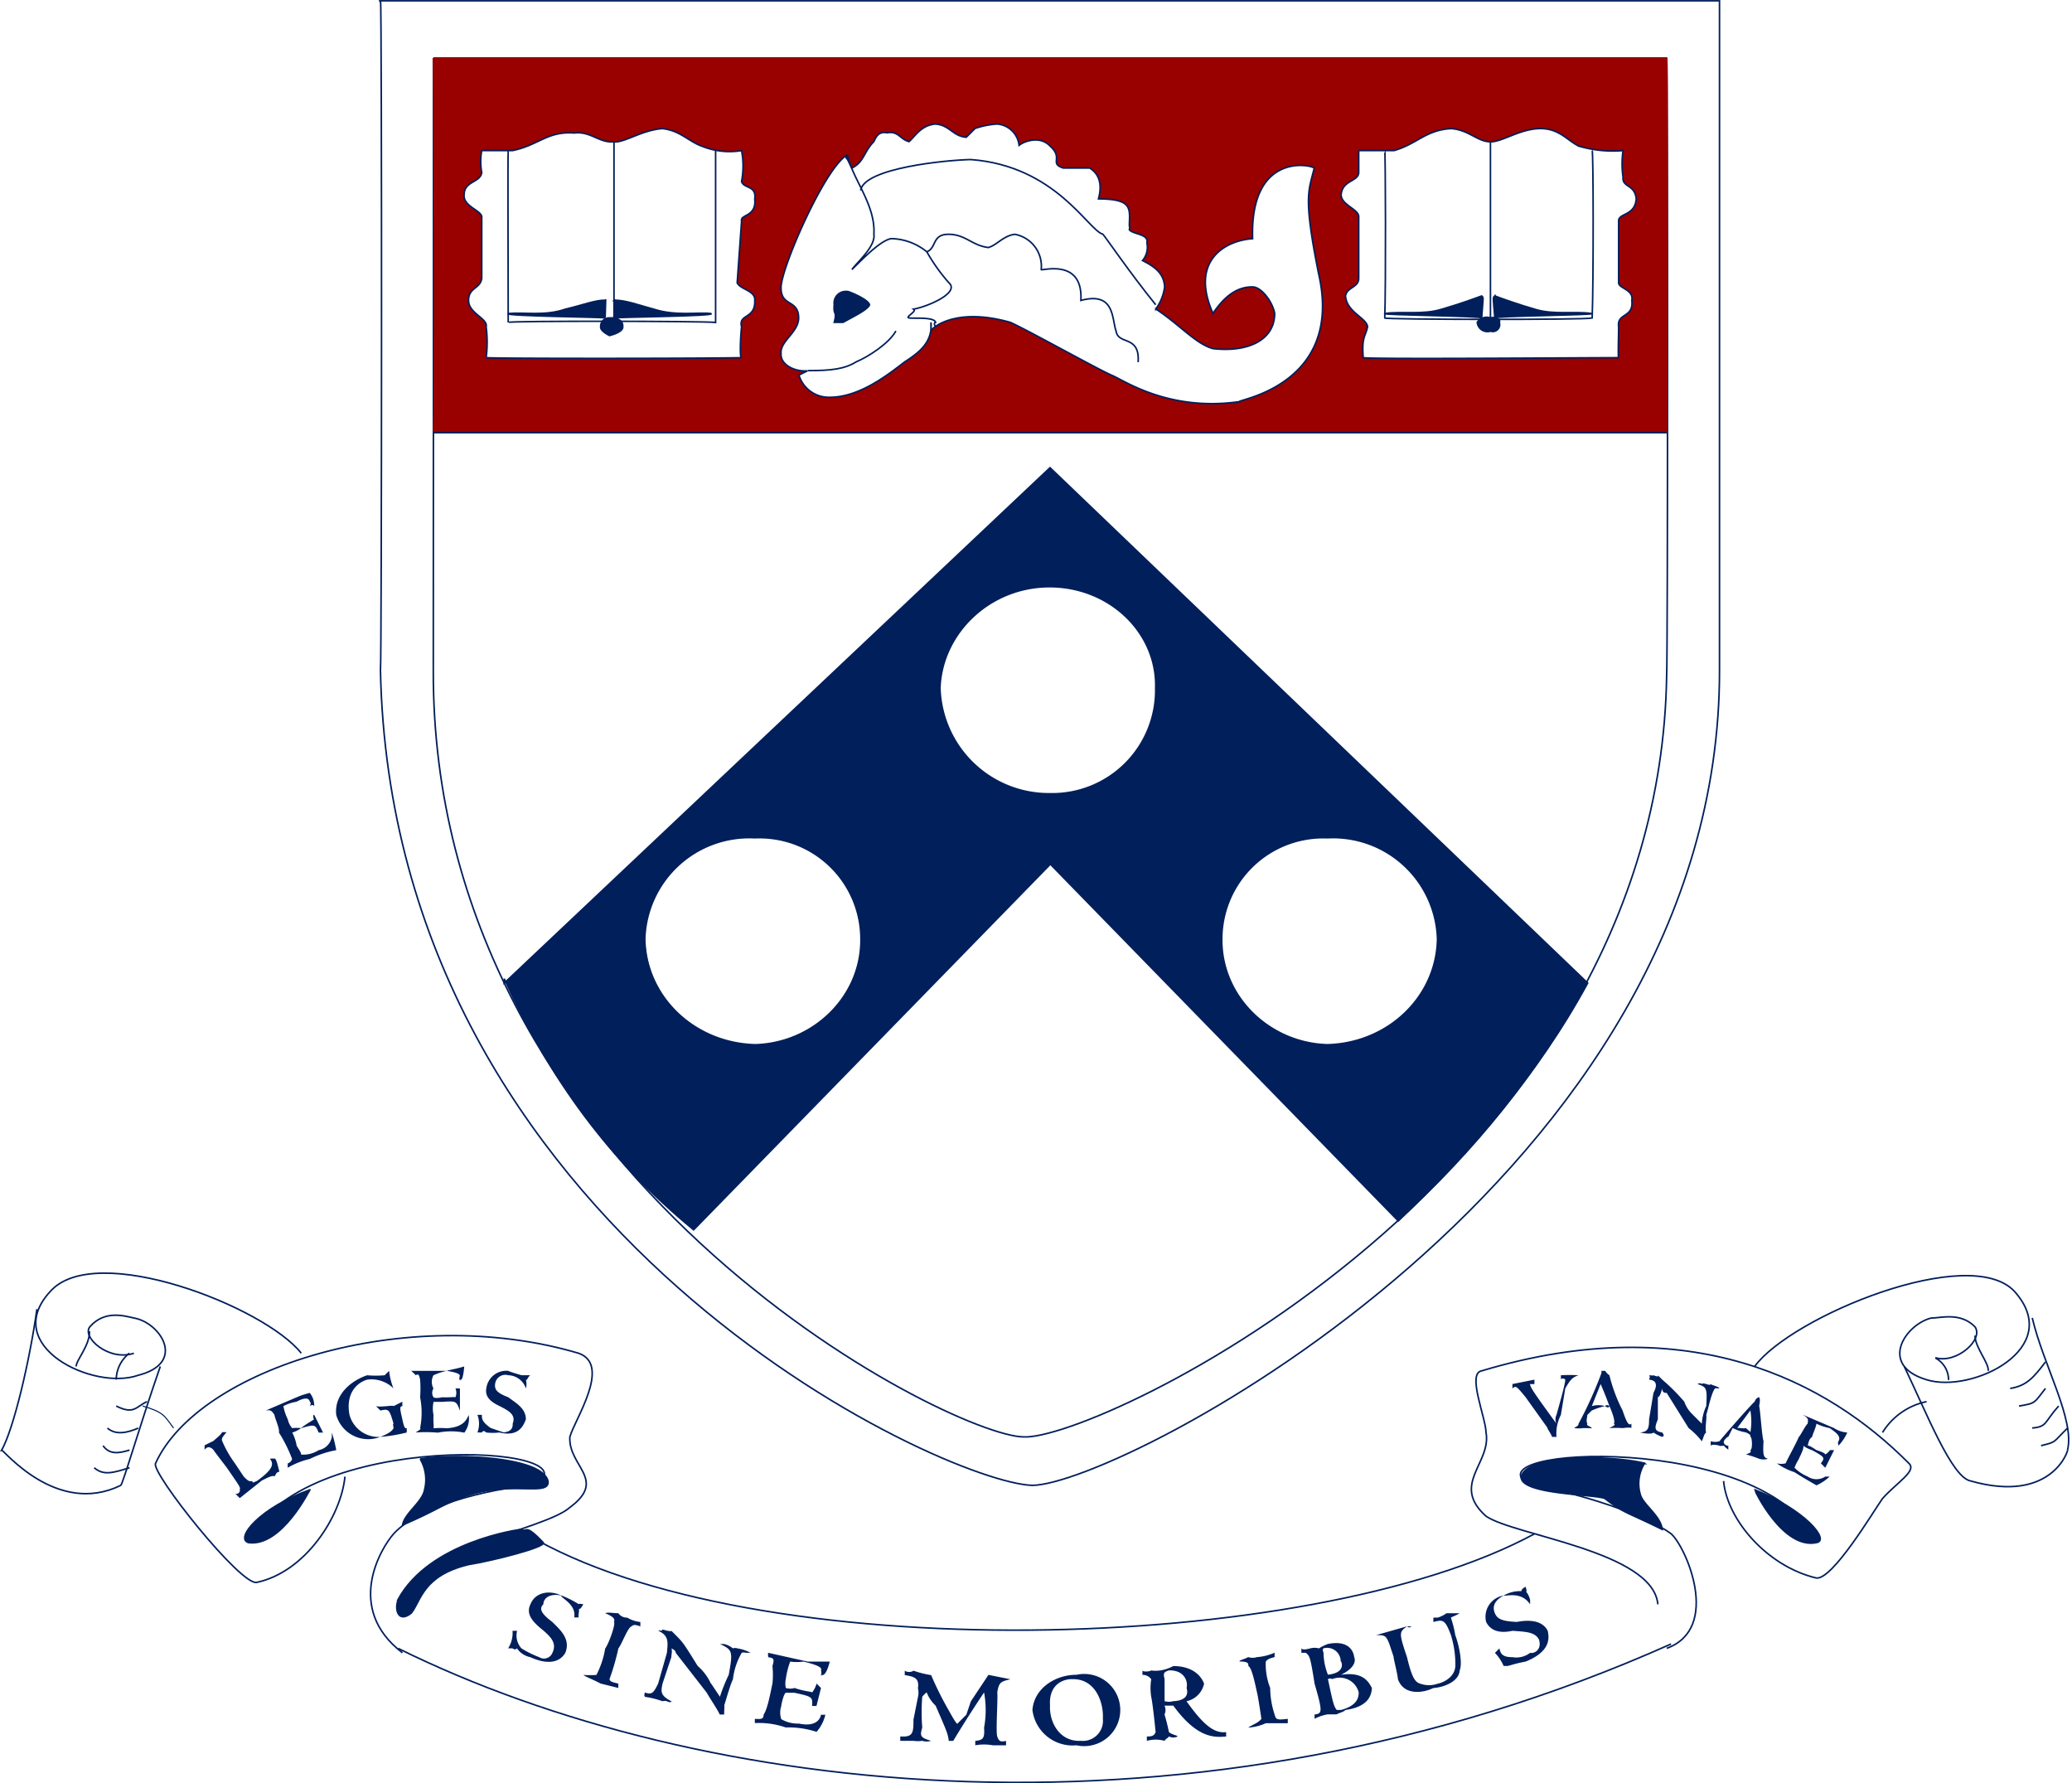<svg id="svg7009" xmlns="http://www.w3.org/2000/svg" viewBox="0 0 249.76 214.91">
  <defs>
    <style>
      .cls-1 {
        fill: #fff;
      }

      .cls-2, .cls-4, .cls-6, .cls-7 {
        fill: none;
        stroke-miterlimit: 3.86;
      }

      .cls-2, .cls-4, .cls-7 {
        stroke: #011f5b;
      }

      .cls-2, .cls-6 {
        stroke-width: 0.19px;
      }

      .cls-3 {
        fill: #011f5b;
      }

      .cls-4 {
        stroke-width: 0.13px;
      }

      .cls-4:hover {
        stroke: #337ab7;
      }

      .cls-5 {
        fill: #900;
      }

      .cls-6 {
        stroke: #900;
      }

      .cls-7 {
        stroke-width: 0.19px;
      }
      #g4754 {
        fill: blue;
      }

      #g4764:hover {
        cursor: pointer;
      }

      #g4764:hover > .cls-1 {
        fill: #67a4cc;
      }

    </style>
  </defs>
  <title>upenn</title>
  <g id="g4754">
    <g id="g4764">
      <path id="path4770" class="cls-1 hov" d="M.43,174.57C3,171.74,2.14,157.64,6.8,154.93c6.05-3,21.89.5,29.2,9,14.53-3.55,30.57-3.27,35,1.06.78,5.9-3.08,6.27-2.12,8,4.29,10.1-2.9,9.54-5.31,11.68,20.94,15,89.79,16.67,121.05,1.06-13.29-5.69-4-7.79-5.31-13.27-.62-2.64-2.73-4-1.06-6.9,10.23-2.93,16.31-3.48,25.48-2.12a27.58,27.58,0,0,1,8.5,1.59c-2.18-2.68,27.41-18.44,31.86-6.37A116.26,116.26,0,0,1,250,174.57c-4.21,5.74-9,6-13.8,3.19-2-1-1.19-3.53-4.78-8.5-1.11,1.09-2.77,1.09-5.31,3.72.6,1,4.2,4,4.25,4.25-3.37,2.81-7.51,11.66-11.15,13.27-11.3-3-11.3-12.4-11.15-12.21-4.57-.19-10.38-2.12-10.62-2.12-1.42,5.81,3.83,8.57,3.72,8.49,2.05,4.78,5.65,10,1.06,13.27C150.36,226.22,71,214.6,46.62,197.4c-5.49-6.31,2.25-12.94,2.12-12.74a8,8,0,0,0,1.59-8.49,19.87,19.87,0,0,0-9,2.12c-1.56,7.28-3.78,10.32-10.09,12.74-2.81.07-11.11-10.72-12.74-14.34,1.63-1.64,2.46-4.4,2.66-4.25-1.3-.71-3.51-2.64-3.72-2.65.21,0-2.56,9.14-2.66,9.56-6.82,2.07-11,.68-14.34-4.78" transform="translate(-0.22 -0.33)"/>
      <path id="path4772" class="cls-2" d="M4.67,158.11c-.88,6.29-2.8,14.42-4.25,17,.21-.07,6.63,8,14.34,4.25.23,0,2.32-7.27,4.78-14.34" transform="translate(-0.22 -0.33)"/>
      <path id="path4774" class="cls-1 hov" d="M46.09.43h161.4c0,.17,0,79.36,0,80.7.07,61-72.27,98.13-82.83,98.22-10.56-.28-77.16-30.55-78.58-98.22.15-1.05.17-80.53,0-80.7" transform="translate(-0.22 -0.33)"/>
      <path id="path4776" class="cls-2 hov" d="M46.09.43h161.4c0,.17,0,79.36,0,80.7.07,61-72.27,98.13-82.83,98.22-10.56-.28-77.16-30.55-78.58-98.22C46.24,80.07,46.26.6,46.09.43Z" transform="translate(-0.22 -0.33)"/>
      <path id="path4778" class="cls-1 hov" d="M52.46,7.33H201.12c.14-.17.14,72.92,0,74.33-.87,60.51-68.81,92.37-77.52,91.85-8.73-.07-71.33-31.26-71.15-92.38,0-1,0-74,0-73.8" transform="translate(-0.22 -0.33)"/>
      <path id="path4780" class="cls-2 hov" d="M52.46,7.33H201.12c.14-.17.14,72.92,0,74.33-.87,60.51-68.81,92.37-77.52,91.85-8.73-.07-71.33-31.26-71.15-92.38C52.46,80.12,52.48,7.15,52.46,7.33Z" transform="translate(-0.22 -0.33)"/>
      <path id="path4782" class="cls-2 hov" d="M48.21,199c36.16,17.89,96,25.11,153.44-.53" transform="translate(-0.22 -0.33)"/>
      <path id="path4784" class="cls-3 hov" d="M57.77,170.86a3,3,0,0,1,0,2.12h.53c0-.21,0-.27,0,0,.18-.25.26-.22.53,0a7,7,0,0,0,1.59,0c2.23.53,2.86-.69,3.19-1.59,0-1.36-1.27-2-2.12-2.66-1.48-.55-1.66-1-1.59-1.59a1.24,1.24,0,0,1,1.59-1.06,2.29,2.29,0,0,1,2.12,1.59,2,2,0,0,0,0-1.06c.14.18.26-.39.53-.53h-.53s-.15,0-.53,0c.07,0-1.14-.31-1.59-.53a2.43,2.43,0,0,0-2.65,2.12c-.2,1.07.66,1.68,1.59,2.12,1.16.59,2,1.06,1.59,2.12.06,1-.87,1-1.06,1.06-.6-.18-1.24-.42-1.59-.53-1-.7-1.09-1.1-1.06-1.59h-.53Zm-2.12-3.19h-.53a1.38,1.38,0,0,1,0,1.06c-.2-.06-.84.05-1.59,0-.54.12-.94.11-1.06,0a1,1,0,0,1,0-1.06,1.68,1.68,0,0,1,0-1.59,8.18,8.18,0,0,1,1.59-.53c1,.15,1.49.33,1.59.53-.07.4-.1.57,0,.53,0,.19.07.21,0,0,.29.2.44-.57.53-1.59-1,.3-1.41.33-2.12.53H49.8c.23.25.31.26.53.53.29-.18.4-.13.53.53a13.35,13.35,0,0,1,0,2.12,9.6,9.6,0,0,1,0,3.72c.15.14-.1.22-.53.53A16.8,16.8,0,0,1,53,173a8,8,0,0,1,3.19,0,2.83,2.83,0,0,0,.53-2.12c-.27.52-.56,1.45-2.65,1.59a9.85,9.85,0,0,0-1.59,0c.05-.44-.06-.88,0-1.59a3.75,3.75,0,0,1,0-1.59c.14,0,.3,0,1.06,0,1.69-.13,1.69-.09,2.12,1.06v-2.65Zm-8,0a8.37,8.37,0,0,1-.53-2.12l-.53.53c0,.07,0,.1,0,0a11.78,11.78,0,0,1-2.12,0c-1.83.62-4,2.27-3.72,4.78a4,4,0,0,0,5.31,2.65,19.38,19.38,0,0,0,3.19-.53v-.53c-.2.06-.31,0-.53-1.06-.33-1.41-.32-1.54,0-1.59v-.53l-1.06.53c-.06-.15-1.56.17-2.12,0l.53.53c1-.2,1.07-.21,1.59,1.59-.13,0,0,.39,0,.53-.21.46-.89.77-1.59,1.06a3.62,3.62,0,0,1-3.72-2.65c-.45-2.41.69-3.8,2.12-4.25a3.8,3.8,0,0,1,3.19,1.06Zm-9.56,3.19h0c-.2-.06-.09.53,0,.53-.33.22-.9.52-1.59,1.06a5.43,5.43,0,0,0-1.06,0,2.28,2.28,0,0,1-.53-1.06,6,6,0,0,1-.53-1.59,5.22,5.22,0,0,1,1.59-.53c.94-.51,1.5-.5,1.59,0,.13.07.16.24,0,.53.26-.17.37-.18.53,0a2.35,2.35,0,0,0-.53-1.59,9.52,9.52,0,0,0-1.59.53l-3.72,1.59s0,0,0,0c.54-.07.67-.06,1.06.53,0,.32.65,1.65.53,2.12a17.53,17.53,0,0,1,1.59,3.19.77.77,0,0,1-.53.53v.53a9.58,9.58,0,0,1,2.66-1.06,12,12,0,0,1,3.19-1.06,15.1,15.1,0,0,0-.53-2.12v.53a2,2,0,0,1-1.59,1.59,3.42,3.42,0,0,1-2.12.53c.05-.14-.19-.52-.53-1.06a5.36,5.36,0,0,0-.53-1.59,3.83,3.83,0,0,0,1.06-.53c1.7-.49,1.71-.44,2.12.53h.53l-1.06-2.12Zm-5.31,5.31c.41.57.48,1.17-1.59,2.65-.35.15-.59.31-.53,0-.45.14-.68-.16-1.06-.53l-1.06-1.59A13.41,13.41,0,0,1,27,174c-.13-.31.11-.55.53-1.06H27c-.15.28-.33.42-1.06,1.06-.76.37-.89.44-1.06.53v.53c.26-.32.57-.48,1.06,0,.06.11.18.28,1.59,2.12,1.62,2.34,1.69,2.44,1.59,2.65a.43.43,0,0,1-.53.53l.53.53,2.66-2.12c.72-.35,1.13-.61,1.59-.53.13-.42.32-.51.53-.53-.33-1.31-.37-1.38-.53-1.59h-.53" transform="translate(-0.22 -0.33)"/>
      <path id="path4786" class="cls-3 hov" d="M62,196.87a3.45,3.45,0,0,1-.53,2.12H62c0,.14.07.08,0,0,.24.15.32.21.53,0a2.55,2.55,0,0,0,1.59,1.06c2.79,1.26,3.88.14,4.25-.53.66-1.67-.65-2.79-1.59-3.72-1.46-1.09-1.55-1.64-1.06-2.12,0-.67.68-1.34,2.12-1.06,0,.32,1.89,1.09,1.59,2.65H70c-.14-.15.08-.73,0-1.06.14.19.45-.38.53-.53-.37-.06-.54-.09-.53,0a12.24,12.24,0,0,0-2.12-1.06c-1.58-.72-3.17-.31-3.72,1.06-.58,1.2.25,2.13,1.59,3.19.82.73,1.63,1.49,1.06,2.66a1.09,1.09,0,0,1-1.59.53A12.21,12.21,0,0,1,63.08,199a2.31,2.31,0,0,1-.53-2.12H62" transform="translate(-0.22 -0.33)"/>
      <path id="path4788" class="cls-3 hov" d="M70.51,202.18c.35.28.92.44,2.12,1.06l2.12.53v-.53c-.91-.2-1-.3-1.06-.53A29,29,0,0,0,74.76,199c.38-.43,1.15-2.58,1.59-2.65.23-.24.47-.21,1.06,0v-.53a4,4,0,0,1-1.59-.53,1.23,1.23,0,0,1-1.06-.53c-.68,0-1.23-.15-1.59,0,1.13.48,1.17.73,1.06,1.06.22.25-.62,2.6-1.06,3.19a10.69,10.69,0,0,1-1.06,3.19,12.49,12.49,0,0,1-1.59,0" transform="translate(-0.22 -0.33)"/>
      <path id="path4790" class="cls-3 hov" d="M85.91,203.24a6.25,6.25,0,0,0-1.59-2.12c-1.7-2.74-1.73-2.79-2.65-3.72l-.53-.53c0,.13-.34,0-.53,0-.42-.13-.72-.23-.53,0a1.48,1.48,0,0,0-.53,0c1.37.6,1.16,1.48,1.06,2.66l-1.06,3.72c-.5,1-.7,1.41-1.59,1.06-.09.31-.1.34,0,.53a10.61,10.61,0,0,1,2.12.53.89.89,0,0,1,.53,0c.29.12.46.19.53,0,.15.16.21.07,0,0-1.36-.71-1.25-1.17-1.06-2.12l1.06-3.19c0-.25.15-.83,0-1.06.39.15.56.4.53.53l3.72,4.78c.58,1,1.19,1.84,1.59,2.66h.53c0-.63.07-1.16,0-1.06.2-.62.73-2.52,1.06-3.19a8.11,8.11,0,0,1,1.06-3.19c.15-.08.56,0,.53,0h.53a4.78,4.78,0,0,0-1.59-.53c.05,0-.29-.11-.53,0a2.74,2.74,0,0,0-1.06-.53c.06,0-.07,0,0,0H87c1.51.71,1.59.86,1.06,3.72A20.11,20.11,0,0,0,87,204.83l-1.06-1.59" transform="translate(-0.22 -0.33)"/>
      <path id="path4792" class="cls-3 hov" d="M99.18,203.77l-.53-.53a3,3,0,0,1-.53,1.06c-.18-.11-1-.13-2.12-.53a1.74,1.74,0,0,1-1.06,0,2.57,2.57,0,0,1,0-1.06,9.82,9.82,0,0,1,.53-2.12,5.58,5.58,0,0,0,1.59,0c1.73.41,2.32.73,2.12,1.06a.78.78,0,0,1,0,.53c0,.15.18.2,0,0,.44.24.8-.56,1.06-1.59-1.13,0-1.66,0-2.66,0l-4.78-1.06v.53c0-.15.09-.12,0,0,.68.1.8.19.53,1.06a10,10,0,0,1,0,2.12c-.2.91-.6,3.16-1.06,3.72,0,.56-.28.59-1.06.53V208a9.85,9.85,0,0,1,3.72.53,10.89,10.89,0,0,1,3.72.53A4.85,4.85,0,0,0,99.71,207h-.53c-.09.54-.65,1.49-2.66,1.06a3.87,3.87,0,0,1-2.12-.53,2.43,2.43,0,0,1,0-1.59c-.05.09.24-1.4.53-1.59.09,0,.29,0,1.06,0,2.19.47,2.18.52,2.12,1.59h.53l.53-2.12" transform="translate(-0.22 -0.33)"/>
      <path id="path4794" class="cls-3 hov" d="M110.33,207.49c0,1.64,0,2.24-1.59,2.12v.53h1.06c.09,0,.4,0,.53,0a3.54,3.54,0,0,0,1.06,0,1.71,1.71,0,0,0,1.06,0c-1.31-.39-1.36-.59-1.06-1.59a22.48,22.48,0,0,1,0-3.72,3.31,3.31,0,0,1,.53-.53A4.34,4.34,0,0,0,113,205.9c1.3,3,1.46,3.3,1.59,4.25h.53c1-1.64,1.83-3,3.72-5.84a11.69,11.69,0,0,1,0,4.25c.11,1.4-.22,1.48-1.06,1.59v.53a5.83,5.83,0,0,1,2.12,0h1.59v-.53c-.67.15-.86.05-1.06-.53s.1-4.73,0-5.31c.2-1.24.43-1.31,1.59-1.59l-2.65-.53-2.12,3.19L116.7,207c-.71.7-.71.71-1.06,1.06-.06.23-.86-1.23-1.06-1.59a40.16,40.16,0,0,1-2.12-4.25,12.24,12.24,0,0,1-2.12-.53,1,1,0,0,1-1.06,0v.53c1.31.19,1.75.48,1.59,1.59a2.29,2.29,0,0,1,0,1.06l-.53,2.66" transform="translate(-0.22 -0.33)"/>
      <path id="path4796" class="cls-3 hov" d="M126.79,205.9c-.19-2.9,2.06-3.23,2.65-3.19,2.83-.1,3.83,2.8,3.72,4.78a2.42,2.42,0,0,1-2.65,2.65C127.93,210.28,126.69,207.87,126.79,205.9Zm-2.12.53a4.88,4.88,0,0,0,5.31,4.25,4.35,4.35,0,1,0,0-8.5c-2.62,0-5.12,1.68-5.31,4.25" transform="translate(-0.22 -0.33)"/>
      <path id="path4798" class="cls-3 hov" d="M143.25,203.77c.44,1.42-1.11,1.58-1.59,1.59a1.94,1.94,0,0,1-1.06,0c0-1.07,0-1.22,0-2.65-.15-.67-.17-.84.53-1.06C143,201.61,143.45,203,143.25,203.77Zm-4.78,6.37a4,4,0,0,1,2.12,0c.2-.3.43-.32.53-.53a1.14,1.14,0,0,0,1.06,0c-.1-.15-.71-.21-1.06-.53a21.55,21.55,0,0,0-.53-2.12,1.23,1.23,0,0,0,0-1.06h1.06c2.91,4,5,3.83,6.37,3.72v-.53c-1.47.18-2.76-.9-4.78-3.72a2.74,2.74,0,0,0,2.12-2.12c-.37-1-1.45-2.12-3.72-2.12a4.73,4.73,0,0,1-1.59.53,3.81,3.81,0,0,1-1.06,0c-.15.13-1,.2-1.06,0v.53a1.26,1.26,0,0,1,1.06.53,6.61,6.61,0,0,0,0,2.12c.19.85.49,3.87.53,4.25-.17.42-.4.53-1.06.53v.53" transform="translate(-0.22 -0.33)"/>
      <path id="path4800" class="cls-3 hov" d="M150.68,208.55a6.18,6.18,0,0,0,2.12-.53h2.65v-.53c-1.32.16-1.43.1-1.59-.53a10.38,10.38,0,0,1-.53-3.19,7.73,7.73,0,0,1-.53-3.19c.23-.29.46-.37,1.06-.53v-.53a6.32,6.32,0,0,1-2.12.53,1.74,1.74,0,0,1-1.06,0c-.49.27-1.07.36-1.06.53,1,0,1.14.22,1.06.53.46.15.91,2.59,1.06,3.19s.48,2.87.53,3.19c-.4.52-1.06.68-1.59,1.06" transform="translate(-0.22 -0.33)"/>
      <path id="path4802" class="cls-3 hov" d="M164,204.3c0,.69-.23,1.6-2.12,2.12-.54,0-.68,0-.53,0-.37-.47-.47-.94-1.06-3.72a.6.6,0,0,1,.53,0A2.37,2.37,0,0,1,164,204.3Zm-2.12-3.72c.27.66,0,1.42-1.59,1.59a7.27,7.27,0,0,1-.53-2.65c-.14-.38-.09-.43,0-.53A1.64,1.64,0,0,1,161.83,200.59Zm-3.19,6.9a5.13,5.13,0,0,1,1.59-.53s.52,0,1.06,0c.41-.22.87-.3,1.06-.53,2.77-.37,3.15-1.79,3.19-2.65-.38-.68-1-2-3.72-1.59,1.51-.74,1.82-1.57,1.59-2.12-.17-1.23-1.19-2-3.19-1.59a5.63,5.63,0,0,0-1.06.53,2,2,0,0,0-1.06,0c-.54.14-.9.19-1.06,0v.53s.46,0,.53,0c.47.38.54.43,1.06,3.72,1,3.46.92,3.59,0,3.72v.53" transform="translate(-0.22 -0.33)"/>
      <path id="path4804" class="cls-3 hov" d="M168.2,200.06c.07.45.49,2.11.53,2.66.72,2,3.06,1.66,4.25,1.06,1.27-.08,3.11-.78,3.19-2.12.39-.95-.13-3.22-.53-4.25a13.22,13.22,0,0,0-.53-2.12c.21-.13.63-.25,1.06-.53h-1.59a3.44,3.44,0,0,1-1.06.53H173v.53c1.12-.29,1.4-.36,2.12,1.59a12,12,0,0,1,.53,3.72c-.1,1.59-1.91,2.1-2.12,2.12a3.13,3.13,0,0,1-2.12,0c-.63-.19-1-.74-1.59-3.19-1-3-.95-3,0-3.72.25.19.37.14.53,0h-.53l-3.72,1.06c1,0,1.18,0,1.59,1.06l.53,1.59" transform="translate(-0.22 -0.33)"/>
      <path id="path4806" class="cls-3 hov" d="M180.41,199.53a5.38,5.38,0,0,1,1.06,1.59H182s-.06-.08,0,0c.11-.14.22-.15,0,0a17.15,17.15,0,0,1,2.12-.53c2.92-1.18,2.89-2.71,2.66-3.72-.71-1.36-2.46-1.3-3.72-1.06-1.92-.08-2.38-.42-2.65-1.06s-.21-1.44,1.06-2.12c.21.13,2.11-.57,3.19,1.06v-.53a2.46,2.46,0,0,0-.53-1.06c.24.21,0-.41,0-.53-.31.17-.46.25-.53.53a3.87,3.87,0,0,0-2.12.53,2.59,2.59,0,0,0-2.12,3.19c.63,1.23,1.9,1.34,3.18,1.06,1.56.12,2.7.12,3.19,1.06.39,1.26-.64,1.73-1.06,1.59a2.74,2.74,0,0,1-2.12.53c-1.08,0-1.44-.3-1.59-1.06l-.53.53" transform="translate(-0.22 -0.33)"/>
      <path id="path4808" class="cls-3 hov" d="M186.78,172.45c-.25-.25.44.75.53,1.06h.53a4.87,4.87,0,0,1,.53-2.65l.53-3.19c.57-1,.83-1.33,1.59-1.59a19,19,0,0,0-2.12,0v.53c0-.17.36-.2.53,0,0,.56-.85,3.45-1.06,4.25a1.19,1.19,0,0,0,0,1.06c-2.64-3.62-3.15-4.35-3.19-4.78-.05,0,0,0,.53,0v-.53l-2.65.53v.53c.43-.34.44-.34,1.59,1.06l2.66,3.72" transform="translate(-0.22 -0.33)"/>
      <path id="path4810" class="cls-3 hov" d="M193.16,167.14c.35.8.69,1.64,1.06,2.66-.23-.17-.41-.14-.53,0a2.79,2.79,0,0,0-1.59,0Zm-1.06,3.19a8.08,8.08,0,0,1,1.59-.53c.32.21.45.22.53,0,.19.4.78,1.84.53,2.12.25.13,0,.25-.53.53a11.78,11.78,0,0,1,1.59,0c.73-.09,1-.07,1.06,0v-.53c-.27.2-.47.17-1.06-1.59a19.17,19.17,0,0,1-1.59-4.25c-.37-.24-.44-.48-.53-.53h-.53c.18,0,.11.24,0,.53a48.63,48.63,0,0,1-2.66,5.84c0,.28-.3.34-.53.53a3.92,3.92,0,0,0,1.06,0c-.17,0,.14,0,.53,0s.63.06.53,0c-.15-.23-.71-.29-.53-.53-.19-.34,0-.79,0-1.06l.53-.53" transform="translate(-0.22 -0.33)"/>
      <path id="path4812" class="cls-3 hov" d="M204.31,170.86a3.76,3.76,0,0,1-1.06-1.59,23.83,23.83,0,0,0-2.66-2.66l-.53-.53c.12.21-.13.16-.53,0-.08.07-.31,0-.53,0,.12.16.11.21,0,.53,1.05.09.94.84.53,1.59l-.53,3.19c0,1.12-.13,1.49-1.06,1.59.18-.06.17,0,0,0,.4.12,1.51.23,1.59,0a4.7,4.7,0,0,0,1.06.53c-.1-.1,0-.06,0,0,.21-.1.25-.18,0-.53-1-.17-.94-.57-.53-1.59v-2.66c.27-.09.38-.6.53-1.06,0,.38.17.57.53.53l2.65,4.25a8.62,8.62,0,0,1,1.59,1.59v0c.22-.46.27-.92.53-1.06-.19-.31.1-1.94,0-2.12.27-.78.6-2.64,1.06-3.19,0-.05.32,0,.53,0-.15-.27-.89-.37-1.06-.53,0,.14-.25.09-.53,0s-.48-.1-.53,0c-.16-.13-.26-.13-.53,0,1.11.36,1.19.48,1.06,2.66a5.7,5.7,0,0,0-.53,2.12l-1.06-1.06" transform="translate(-0.22 -0.33)"/>
      <path id="path4814" class="cls-3 hov" d="M211.21,170.32a7.76,7.76,0,0,1,0,2.66c0-.14-.16-.18-.53-.53-.47.09-.87-.09-1.06,0Zm-2.12,2.12a5.1,5.1,0,0,0,1.59.53c.44.22.56.27.53.53.22,0,.29,1.54,0,1.59.16.34-.14.37-.53.53a13.47,13.47,0,0,1,1.59.53,1.83,1.83,0,0,0,1.06,0c-.47-.16-.65-.25-.53-2.12-.21-.66-.39-3.74-.53-4.25.11-.58.12-.84,0-1.06a.73.73,0,0,0-.53.53c-.35.26-3.78,4.17-4.25,4.78a1.75,1.75,0,0,1-1.06,0v.53c.26-.2.72-.06,1.06,0-.19,0,.1.09.53,0,.2.31.53.43.53.53v-.53c-.14.07-.64-.16-.53-.53.07-.18.4-.55.53-.53l.53-1.06" transform="translate(-0.22 -0.33)"/>
      <path id="path4816" class="cls-3 hov" d="M221.3,175.1h-.53c.12-.05-.24.38-.53.53,0-.17-.59-.37-1.06-.53-.6-.39-.93-.58-1.06-.53.15-.65.24-.83.53-1.06.15-.55.38-.9.53-1.59a6.47,6.47,0,0,0,1.59.53c1,.68,1.35,1.06,1.06,1.59,0,0-.1.09,0,0-.13.24,0,.31,0,.53a5.53,5.53,0,0,0,1.06-1.59,3.22,3.22,0,0,1-1.59-.53l-3.72-1.59c.15,0,.21.07,0,0,.57.39.64.48.53,1.06-.3.26-.9,1.51-1.06,1.59-.33.81-1.29,2.5-1.59,3.19a2.38,2.38,0,0,1-1.06,0,7.82,7.82,0,0,0,2.12,1.06c1.16.73,1.52.93,2.66,1.59a5.87,5.87,0,0,0,1.59-1.06h-.53a1.92,1.92,0,0,1-2.12,0,5.07,5.07,0,0,1-1.59-1.06,5.73,5.73,0,0,1,.53-1.06c0-.11.66-1.22.53-1.59a3.79,3.79,0,0,0,1.06.53c1.58.87,1.55.91,1.06,1.59l.53.53,1.06-2.12" transform="translate(-0.22 -0.33)"/>
      <path id="path4818" class="cls-2 hov" d="M200.06,193.69c-.58-6.39-17.28-8.27-20.71-10.62-4.29-3.84.66-6.38,0-10.09-.06-1.88-2.31-7.13-.53-7.43,25.12-7.54,41.73,1.3,51.5,11.15,1,.91-1.47,2.31-3.19,4.25-1.08,1.53-6.08,9.92-8,9.56-5.9-1.41-10.72-7-11.15-11.68" transform="translate(-0.22 -0.33)"/>
      <path id="path4820" class="cls-2 hov" d="M219.17,186.25c-6-13.48-42.62-11.55-34.51-6.9,3.55.39,13.15,3,17,5.84,1.8,1.58,6.07,11.4-.53,13.8" transform="translate(-0.22 -0.33)"/>
      <path id="path4822" class="cls-2 hov" d="M211.74,165c4.42-6,25.95-14.87,31.33-9,6.1,6.85-5.18,12.33-10.62,10.62-5.82-1.74-2.6-6.61.53-7.43,1.17,0,3.55-.75,5.31,1.06,1.06,1.52-2.21,4.48-4.78,3.72" transform="translate(-0.22 -0.33)"/>
      <path id="path4824" class="cls-2 hov" d="M245.19,159.17c1.33,5.68,5.16,12.28,4.25,15.93.16-.17-1.76,6.53-11.68,3.72-2.28-.42-5.3-8.18-8-13.8" transform="translate(-0.22 -0.33)"/>
      <path id="path4826" class="cls-2 hov" d="M232.45,169.26a8.2,8.2,0,0,0-5.31,3.72" transform="translate(-0.22 -0.33)"/>
      <path id="path4828" class="cls-3 hov" d="M197.93,180.41c.29,1.24,2.48,2.59,2.65,4.25-4.29-2.12-4.57-1.91-6.9-3.72-1.1-.54-10.32-.44-10.09-2.66.85-2.91,11.45-2.48,14.87-1.59a4.61,4.61,0,0,0-.53,3.72" transform="translate(-0.22 -0.33)"/>
      <path id="path4830" class="cls-2 hov" d="M197.93,180.41c.29,1.24,2.48,2.59,2.65,4.25-4.29-2.12-4.57-1.91-6.9-3.72-1.1-.54-10.32-.44-10.09-2.66.85-2.91,11.45-2.48,14.87-1.59A4.61,4.61,0,0,0,197.93,180.41Z" transform="translate(-0.22 -0.33)"/>
      <path id="path4832" class="cls-3 hov" d="M211.74,179.88c0,.15,3.42,7.22,7.43,6.37,1.7-.25-1.4-4-7.43-6.37" transform="translate(-0.22 -0.33)"/>
      <path id="path4834" class="cls-2 hov" d="M211.74,179.88c0,.15,3.42,7.22,7.43,6.37C220.87,186,217.77,182.26,211.74,179.88Z" transform="translate(-0.22 -0.33)"/>
      <path id="path4836" class="cls-2 hov" d="M63.61,185.19c27.16,16.25,94.44,14.7,121.58,0" transform="translate(-0.22 -0.33)"/>
      <path id="path4838" class="cls-2 hov" d="M246.78,164.48c-1.4,1.84-2.25,2.87-4.25,3.19" transform="translate(-0.22 -0.33)"/>
      <path id="path4840" class="cls-2 hov" d="M246.78,167.67c-1.4,1.79-1.15,1.78-3.19,2.12" transform="translate(-0.22 -0.33)"/>
      <path id="path4842" class="cls-2 hov" d="M248.37,169.79c-1.79,2-1.35,2.49-3.19,2.65" transform="translate(-0.22 -0.33)"/>
      <path id="path4844" class="cls-2 hov" d="M249.44,172.45c-1.86,1.81-1.23,1.62-3.19,2.12" transform="translate(-0.22 -0.33)"/>
      <path id="path4846" class="cls-2 hov" d="M233.51,164a3,3,0,0,1,1.59,2.65" transform="translate(-0.22 -0.33)"/>
      <path id="path4848" class="cls-2 hov" d="M238.29,161.3c0,1.44,1.71,3.32,1.59,4.25" transform="translate(-0.22 -0.33)"/>
      <path id="path4850" class="cls-2 hov" d="M48.74,193.69c.8-6.64,17-8.85,20.17-11.68,4.55-3.36-.2-4.93,0-8.49.52-2,5.07-8.68,1.06-10.09-20.89-6.17-45.87,1.94-51,13.27-.61,1.08,10.32,14.84,12.21,14.34,5.89-1.26,10.16-8,10.62-12.74" transform="translate(-0.22 -0.33)"/>
      <path id="path4852" class="cls-2 hov" d="M30.16,186.25c6.07-13.77,42.67-11.83,34.51-6.9-3.51.1-13.53,2-17,5.84-1.44,1.61-6,8.94,1.06,14.34" transform="translate(-0.22 -0.33)"/>
      <path id="path4854" class="cls-4 hov" d="M17.42,169.79c2.61.76,2.62,1.21,3.72,2.65" transform="translate(-0.22 -0.33)"/>
      <path id="path4856" class="cls-2 hov" d="M36.53,163.42c-4.41-5.6-24.84-13.57-30.26-7.43-6.05,6.56,5.22,12,10.62,10.09,5.87-1.5,2.64-6.36-.53-6.9-1.12-.24-3.51-1-5.31,1.06-1,1.24,2.26,4.2,5.31,3.19" transform="translate(-0.22 -0.33)"/>
      <path id="path4858" class="cls-3 hov" d="M51.4,179.88c-.25,1.49-2.43,2.84-2.65,4.25,4.34-1.88,4.3-2.22,6.9-3.19,5.69-2.42,10.92-.06,10.62-2.12-.78-3.06-11.93-3.29-15.4-2.65a4.92,4.92,0,0,1,.53,3.72" transform="translate(-0.22 -0.33)"/>
      <path id="path4860" class="cls-2 hov" d="M51.4,179.88c-.25,1.49-2.43,2.84-2.65,4.25,4.34-1.88,4.3-2.22,6.9-3.19,5.69-2.42,10.92-.06,10.62-2.12-.78-3.06-11.93-3.29-15.4-2.65A4.92,4.92,0,0,1,51.4,179.88Z" transform="translate(-0.22 -0.33)"/>
      <path id="path4862" class="cls-3 hov" d="M37.59,179.88c0-.13-3.37,6.93-7.43,6.37-1.65-.54,1.45-4.28,7.43-6.37" transform="translate(-0.22 -0.33)"/>
      <path id="path4864" class="cls-2 hov" d="M37.59,179.88c0-.13-3.37,6.93-7.43,6.37C28.51,185.72,31.6,182,37.59,179.88Z" transform="translate(-0.22 -0.33)"/>
      <path id="path4866" class="cls-2 hov" d="M14.23,169.79c2.17,1.09,2.38.06,3.72-.53" transform="translate(-0.22 -0.33)"/>
      <path id="path4868" class="cls-2 hov" d="M13.17,172.45c1,.87,2.37.58,3.72,0" transform="translate(-0.22 -0.33)"/>
      <path id="path4870" class="cls-2 hov" d="M12.64,174.57c.8,1.14,2,.89,3.19.53" transform="translate(-0.22 -0.33)"/>
      <path id="path4872" class="cls-2 hov" d="M11.58,177.23c1.14,1,2.38.57,4.25,0" transform="translate(-0.22 -0.33)"/>
      <path id="path4874" class="cls-2 hov" d="M15.82,163.42a4.12,4.12,0,0,0-1.59,3.19" transform="translate(-0.22 -0.33)"/>
      <path id="path4876" class="cls-2 hov" d="M11,160.77c.09,1.68-1.66,3.57-1.59,4.25" transform="translate(-0.22 -0.33)"/>
      <path id="path4878" class="cls-3 hov" d="M48.21,193.15c-.45,1.13,0,2.87,1.59,1.59,1.16-1.45,1.37-4.52,6.9-5.84,3-.48,9.43-2.13,9-2.65-2.3-2.45-1.91-1.13-2.65-1.59-.19,0-11.08,1.46-14.87,8.49" transform="translate(-0.22 -0.33)"/>
      <path id="path4880" class="cls-2 hov" d="M48.21,193.15c-.45,1.13,0,2.87,1.59,1.59,1.16-1.45,1.37-4.52,6.9-5.84,3-.48,9.43-2.13,9-2.65-2.3-2.45-1.91-1.13-2.65-1.59-.19,0-11.08,1.46-14.87,8.49Z" transform="translate(-0.22 -0.33)"/>
      <path id="path4882" class="cls-5 hov" d="M52.46,52.46c.27.1.06-45.3,0-45.13H201.12c.07-.17.07,24.18,0,45.13H52.46" transform="translate(-0.22 -0.33)"/>
      <path id="path4884" class="cls-6 hov" d="M52.46,52.46c.27.1.06-45.3,0-45.13H201.12c.07-.17.07,24.18,0,45.13Z" transform="translate(-0.22 -0.33)"/>
      <path id="path4886" class="cls-3 hov" d="M61,118.29c5.6,12.23,12.67,21.91,22.83,30.26l43-44.07,41.94,43c8.37-7.94,16.74-17.45,22.83-28.67L126.79,56.7,61,118.82v-.53" transform="translate(-0.22 -0.33)"/>
      <path id="path4888" class="cls-7 hov" d="M61,118.29c5.6,12.23,12.67,21.91,22.83,30.26l43-44.07,41.94,43c8.37-7.94,16.74-17.45,22.83-28.67L126.79,56.7,61,118.82v-.53Z" transform="translate(-0.22 -0.33)"/>
      <path id="path4890" class="cls-2 hov" d="M52.46,52.46H201.12" transform="translate(-0.22 -0.33)"/>
      <path id="path4892" class="cls-1 hov" d="M164,18.48h4.25c2.75-.77,3.83-2.49,6.9-2.65,2.16.16,3.19,1.62,4.78,1.59,1.38,0,3.46-1.52,5.84-1.59s3.4,1.47,4.78,2.12a14.61,14.61,0,0,0,5.31.53,11.45,11.45,0,0,0,0,3.19c-.12,1.3,1.44.84,1.59,2.65-.16,2.06-2.17,1.67-2.12,2.66v7.43c0,.69,1.84.81,1.59,2.12.25,2.17-1.82,1.45-1.59,3.19,0,1.12-.09,3.68,0,3.72-4.09,0-29.8.2-30.79,0-.18-2.58.24-2.42.53-3.72-.12-1.09-2.51-1.74-2.66-3.72.15-1.05,1.58-1,1.59-2.12V26.44c0-.91-2.12-1.4-2.12-2.65.16-1.77,2.08-1.56,2.12-2.66,0-.49,0-2.29,0-2.66" transform="translate(-0.22 -0.33)"/>
      <path id="path4894" class="cls-2 hov" d="M164,18.48h4.25c2.75-.77,3.83-2.49,6.9-2.65,2.16.16,3.19,1.62,4.78,1.59,1.38,0,3.46-1.52,5.84-1.59s3.4,1.47,4.78,2.12a14.61,14.61,0,0,0,5.31.53,11.45,11.45,0,0,0,0,3.19c-.12,1.3,1.44.84,1.59,2.65-.16,2.06-2.17,1.67-2.12,2.66v7.43c0,.69,1.84.81,1.59,2.12.25,2.17-1.82,1.45-1.59,3.19,0,1.12-.09,3.68,0,3.72-4.09,0-29.8.2-30.79,0-.18-2.58.24-2.42.53-3.72-.12-1.09-2.51-1.74-2.66-3.72.15-1.05,1.58-1,1.59-2.12V26.44c0-.91-2.12-1.4-2.12-2.65.16-1.77,2.08-1.56,2.12-2.66,0-.49,0-2.29,0-2.66Z" transform="translate(-0.22 -0.33)"/>
      <path id="path4896" class="cls-2 hov" d="M167.14,18.48c.09,0,.14,16.49,0,20.18.09.19,24.07.24,25,0,.17-4.24.15-20.27,0-20.18" transform="translate(-0.22 -0.33)"/>
      <path id="path4898" class="cls-2 hov" d="M179.88,17.41V38.65" transform="translate(-0.22 -0.33)"/>
      <path id="path4900" class="cls-3 hov" d="M180.41,36c.8.3,2.73,1,4.78,1.59,2.28.73,4.86.22,6.9.53.48.19-11.94.29-11.68.53-.21-2.64-.26-2.4,0-2.66" transform="translate(-0.22 -0.33)"/>
      <path id="path4902" class="cls-2 hov" d="M180.41,36c.8.3,2.73,1,4.78,1.59,2.28.73,4.86.22,6.9.53.48.19-11.94.29-11.68.53-.21-2.64-.26-2.4,0-2.66Z" transform="translate(-0.22 -0.33)"/>
      <path id="path4904" class="cls-3 hov" d="M178.29,39.18a1.36,1.36,0,0,1,1.59-.53c.65-.2,1.28.24,1.06.53a.83.83,0,0,1-1.06,1.06,1.23,1.23,0,0,1-1.59-1.06" transform="translate(-0.22 -0.33)"/>
      <path id="path4906" class="cls-2 hov" d="M178.29,39.18a1.36,1.36,0,0,1,1.59-.53c.65-.2,1.28.24,1.06.53a.83.83,0,0,1-1.06,1.06A1.23,1.23,0,0,1,178.29,39.18Z" transform="translate(-0.22 -0.33)"/>
      <path id="path4908" class="cls-3 hov" d="M178.82,36c-.8.3-2.74,1-4.78,1.59-2.28.73-4.86.22-6.9.53-.48.19,11.94.29,11.68.53.21-2.64.26-2.4,0-2.66" transform="translate(-0.22 -0.33)"/>
      <path id="path4910" class="cls-2 hov" d="M178.82,36c-.8.3-2.74,1-4.78,1.59-2.28.73-4.86.22-6.9.53-.48.19,11.94.29,11.68.53C179,36,179.08,36.25,178.82,36Z" transform="translate(-0.22 -0.33)"/>
      <path id="path4912" class="cls-1 hov" d="M96.53,45.55a3.76,3.76,0,0,0,3.72,2.66c3.56,0,7-2.71,9-4.25,1.73-1.12,3.41-2.36,3.19-4.78v1.06c-.08-.22,2.74-3,9.56-1.06,2,.88,10.3,5.52,12.21,6.37,1.41.55,6.78,4.41,15.4,3.19-.22-.26,12.61-2,9.56-15.4-1.86-9.28-1.23-9.95-.53-12.74-.22-.38-7.76-2.07-7.43,8.5-3.39.23-7.57,2.7-4.78,9,1-1.48,2.52-3.23,4.78-3.19,1.06,0,2.41,1.8,2.66,3.19,0,3.26-3.28,4.72-7.43,4.25-2.06-.55-4-2.87-6.9-4.78a5.71,5.71,0,0,0,1.06-2.65c-.06-1.81-1.5-2.58-2.66-3.19a2.48,2.48,0,0,0,.53-2.12c.25-1.1-1.64-1-2.12-1.59.06-.33.06-.09,0-.53.06-2.1.36-3.16-3.72-3.19.48-1.79.08-3-1.06-3.72h-3.19c-1.73-.57.08-1.17-1.59-2.65-1.49-1.57-3.94-.13-3.72,0a2.89,2.89,0,0,0-2.65-2.65,10.16,10.16,0,0,0-2.66.53l-1.06,1.06c-1.61-.1-2-1.46-3.72-1.59-1.74.14-2.44,1.49-3.19,2.12-1.12-.31-1.27-1.31-2.65-1.06-1.13-.25-1.41.75-1.59,1.06-1.24,1.28-1.17,2.46-2.65,3.19l-.53-1.06c-.21-.2-.23-.27,0-.53-2.61,1.34-7.94,13.49-8,15.93s2.09,1.39,2.12,3.72c0,1.72-2.25,2.81-2.12,4.25-.12,1.46,1.76,2.26,3.19,2.12l-1.06.53" transform="translate(-0.22 -0.33)"/>
      <path id="path4914" class="cls-7 hov" d="M96.53,45.55a3.76,3.76,0,0,0,3.72,2.66c3.56,0,7-2.71,9-4.25,1.73-1.12,3.41-2.36,3.19-4.78v1.06c-.08-.22,2.74-3,9.56-1.06,2,.88,10.3,5.52,12.21,6.37,1.41.55,6.78,4.41,15.4,3.19-.22-.26,12.61-2,9.56-15.4-1.86-9.28-1.23-9.95-.53-12.74-.22-.38-7.76-2.07-7.43,8.5-3.39.23-7.57,2.7-4.78,9,1-1.48,2.52-3.23,4.78-3.19,1.06,0,2.41,1.8,2.66,3.19,0,3.26-3.28,4.72-7.43,4.25-2.06-.55-4-2.87-6.9-4.78a5.71,5.71,0,0,0,1.06-2.65c-.06-1.81-1.5-2.58-2.66-3.19a2.48,2.48,0,0,0,.53-2.12c.25-1.1-1.64-1-2.12-1.59.06-.33.06-.09,0-.53.06-2.1.36-3.16-3.72-3.19.48-1.79.08-3-1.06-3.72h-3.19c-1.73-.57.08-1.17-1.59-2.65-1.49-1.57-3.94-.13-3.72,0a2.89,2.89,0,0,0-2.65-2.65,10.16,10.16,0,0,0-2.66.53l-1.06,1.06c-1.61-.1-2-1.46-3.72-1.59-1.74.14-2.44,1.49-3.19,2.12-1.12-.31-1.27-1.31-2.65-1.06-1.13-.25-1.41.75-1.59,1.06-1.24,1.28-1.17,2.46-2.65,3.19l-.53-1.06c-.21-.2-.23-.27,0-.53-2.61,1.34-7.94,13.49-8,15.93s2.09,1.39,2.12,3.72c0,1.72-2.25,2.81-2.12,4.25-.12,1.46,1.76,2.26,3.19,2.12l-1.06.53Z" transform="translate(-0.22 -0.33)"/>
      <path id="path4916" class="cls-3 hov" d="M102.37,35.47c-.12-.13,2.49.88,2.66,1.59-.16.56-1.85,1.38-3.19,2.12h-1.06c.37-1.42-.14-.82,0-2.12a1.4,1.4,0,0,1,1.59-1.59" transform="translate(-0.22 -0.33)"/>
      <path id="path4918" class="cls-2 hov" d="M102.37,35.47c-.12-.13,2.49.88,2.66,1.59-.16.56-1.85,1.38-3.19,2.12h-1.06c.37-1.42-.14-.82,0-2.12a1.4,1.4,0,0,1,1.59-1.59Z" transform="translate(-0.22 -0.33)"/>
      <path id="path4920" class="cls-2 hov" d="M111.92,30.69c1.23-.46.6-2.13,2.65-2.12s2.8,1.35,4.78,1.59c1-.25,1.79-1.41,3.19-1.59a3.91,3.91,0,0,1,3.19,4.25c0,.2,5.07-1.45,4.78,3.72,4.12-1.1,3.71,2.22,4.25,3.72.27,1.68,2.88.42,2.65,3.72" transform="translate(-0.22 -0.33)"/>
      <path id="path4922" class="cls-1 hov" d="M58.3,18.48H62c3.13-.64,4.21-2.36,7.43-2.12,2-.24,3,1.22,4.78,1.06,1.23.16,3.31-1.39,5.84-1.59,2.1.2,3.26,1.6,4.78,2.12a8.81,8.81,0,0,0,4.78.53,9.89,9.89,0,0,1,0,3.72c.26.9,1.82.44,1.59,2.12.22,2.19-1.79,1.8-1.59,2.66l-.53,7.43c.36.82,2.22.94,2.12,2.12.1,2.3-2,1.58-1.59,3.19-.14,1.25-.24,3.81,0,3.72-4.24.1-29.4.12-30.79,0a14.38,14.38,0,0,0,0-3.72c.26-1-2.13-1.61-2.12-3.19s1.43-1.38,1.59-2.66V26.44c-.11-.78-2.28-1.27-2.12-2.65,0-1.64,1.94-1.43,2.12-2.66a7.27,7.27,0,0,1,0-2.66" transform="translate(-0.22 -0.33)"/>
      <path id="path4924" class="cls-2 hov" d="M58.3,18.48H62c3.13-.64,4.21-2.36,7.43-2.12,2-.24,3,1.22,4.78,1.06,1.23.16,3.31-1.39,5.84-1.59,2.1.2,3.26,1.6,4.78,2.12a8.81,8.81,0,0,0,4.78.53,9.89,9.89,0,0,1,0,3.72c.26.9,1.82.44,1.59,2.12.22,2.19-1.79,1.8-1.59,2.66l-.53,7.43c.36.82,2.22.94,2.12,2.12.1,2.3-2,1.58-1.59,3.19-.14,1.25-.24,3.81,0,3.72-4.24.1-29.4.12-30.79,0a14.38,14.38,0,0,0,0-3.72c.26-1-2.13-1.61-2.12-3.19s1.43-1.38,1.59-2.66V26.44c-.11-.78-2.28-1.27-2.12-2.65,0-1.64,1.94-1.43,2.12-2.66a7.27,7.27,0,0,1,0-2.66Z" transform="translate(-0.22 -0.33)"/>
      <path id="path4926" class="cls-2 hov" d="M61.48,18.48c-.06.16,0,16.62,0,20.71-.06-.21,23.92-.16,25,0,0-4.64,0-20.67,0-20.71" transform="translate(-0.22 -0.33)"/>
      <path id="path4928" class="cls-2 hov" d="M74.23,17.41V39.18" transform="translate(-0.22 -0.33)"/>
      <path id="path4930" class="cls-3 hov" d="M74.23,36.53c1.18-.1,3.12.62,4.78,1.06,2.66.86,5.24.35,6.9.53.86.32-11.56.42-11.68.53.17-2.51.12-2.27,0-2.12" transform="translate(-0.22 -0.33)"/>
      <path id="path4932" class="cls-2 hov" d="M74.23,36.53c1.18-.1,3.12.62,4.78,1.06,2.66.86,5.24.35,6.9.53.86.32-11.56.42-11.68.53.17-2.51.12-2.27,0-2.12Z" transform="translate(-0.22 -0.33)"/>
      <path id="path4934" class="cls-3 hov" d="M72.63,39.71a1,1,0,0,1,1.06-1.06c1-.07,1.66.37,1.59,1.06.07.38-.56.81-1.59,1.06-.51-.25-1.13-.68-1.06-1.06" transform="translate(-0.22 -0.33)"/>
      <path id="path4936" class="cls-2 hov" d="M72.63,39.71a1,1,0,0,1,1.06-1.06c1-.07,1.66.37,1.59,1.06.07.38-.56.81-1.59,1.06C73.19,40.52,72.56,40.09,72.63,39.71Z" transform="translate(-0.22 -0.33)"/>
      <path id="path4938" class="cls-3 hov" d="M73.16,36.53c-.95-.1-2.88.62-4.78,1.06-2.43.86-5,.35-6.9.53-.63.32,11.79.42,11.68.53.06-2.51.11-2.27,0-2.12" transform="translate(-0.22 -0.33)"/>
      <path id="path4940" class="cls-2 hov" d="M73.16,36.53c-.95-.1-2.88.62-4.78,1.06-2.43.86-5,.35-6.9.53-.63.32,11.79.42,11.68.53.06-2.51.11-2.27,0-2.12Z" transform="translate(-0.22 -0.33)"/>
      <path id="path4942" class="cls-1 hov" d="M77.94,113.51A12.6,12.6,0,0,1,91.22,101.3,12.22,12.22,0,0,1,104,113.51c.07,6.94-5.74,12.54-12.74,12.74-7.33-.21-13.15-5.8-13.27-12.74" transform="translate(-0.22 -0.33)"/>
      <path id="path4944" class="cls-2 hov" d="M77.94,113.51A12.6,12.6,0,0,1,91.22,101.3,12.22,12.22,0,0,1,104,113.51c.07,6.94-5.74,12.54-12.74,12.74C83.88,126.05,78.07,120.45,77.94,113.51Z" transform="translate(-0.22 -0.33)"/>
      <path id="path4946" class="cls-1 hov" d="M113.52,83.25c.24-6.64,6.05-12.24,13.27-12.21s12.93,5.57,12.74,12.21A12.48,12.48,0,0,1,126.79,96a13.14,13.14,0,0,1-13.27-12.74" transform="translate(-0.22 -0.33)"/>
      <path id="path4948" class="cls-7 hov" d="M113.52,83.25c.24-6.64,6.05-12.24,13.27-12.21s12.93,5.57,12.74,12.21A12.48,12.48,0,0,1,126.79,96,13.14,13.14,0,0,1,113.52,83.25Z" transform="translate(-0.22 -0.33)"/>
      <path id="path4950" class="cls-1 hov" d="M147.49,113.51a12.23,12.23,0,0,1,12.74-12.21,12.59,12.59,0,0,1,13.27,12.21c-.12,6.94-5.93,12.54-13.27,12.74-7-.21-12.81-5.8-12.74-12.74" transform="translate(-0.22 -0.33)"/>
      <path id="path4952" class="cls-2 hov" d="M147.49,113.51a12.23,12.23,0,0,1,12.74-12.21,12.59,12.59,0,0,1,13.27,12.21c-.12,6.94-5.93,12.54-13.27,12.74C153.24,126.05,147.43,120.45,147.49,113.51Z" transform="translate(-0.22 -0.33)"/>
      <path id="path4954" class="cls-2 hov" d="M139.53,37.06c-3.09-3.81-6-8.1-6.37-8.5-1.78-.49-5.68-8.24-15.93-9-2.86.06-12.86,1-13.27,3.72" transform="translate(-0.22 -0.33)"/>
      <path id="path4956" class="cls-2 hov" d="M113,39.71c-.2-.25-.18-.51,0-.53-.18-.68-2.63-.44-3.19-.53s1-.8.53-1.06c1.77-.32,5.63-2,4.25-3.19a22.06,22.06,0,0,1-2.65-3.72,7,7,0,0,0-4.25-1.59c-1.33.14-3.82,2.8-4.78,3.72.68-.92,2.87-2.8,2.65-4.25.21-3.59-2.58-6.62-3.19-9.56" transform="translate(-0.22 -0.33)"/>
      <path id="path4958" class="cls-2 hov" d="M97.59,45c2.89,0,4.45-.2,5.84-1.06,1.35-.56,3.94-2.18,4.78-3.72" transform="translate(-0.22 -0.33)"/>
    </g>
  </g>
</svg>
